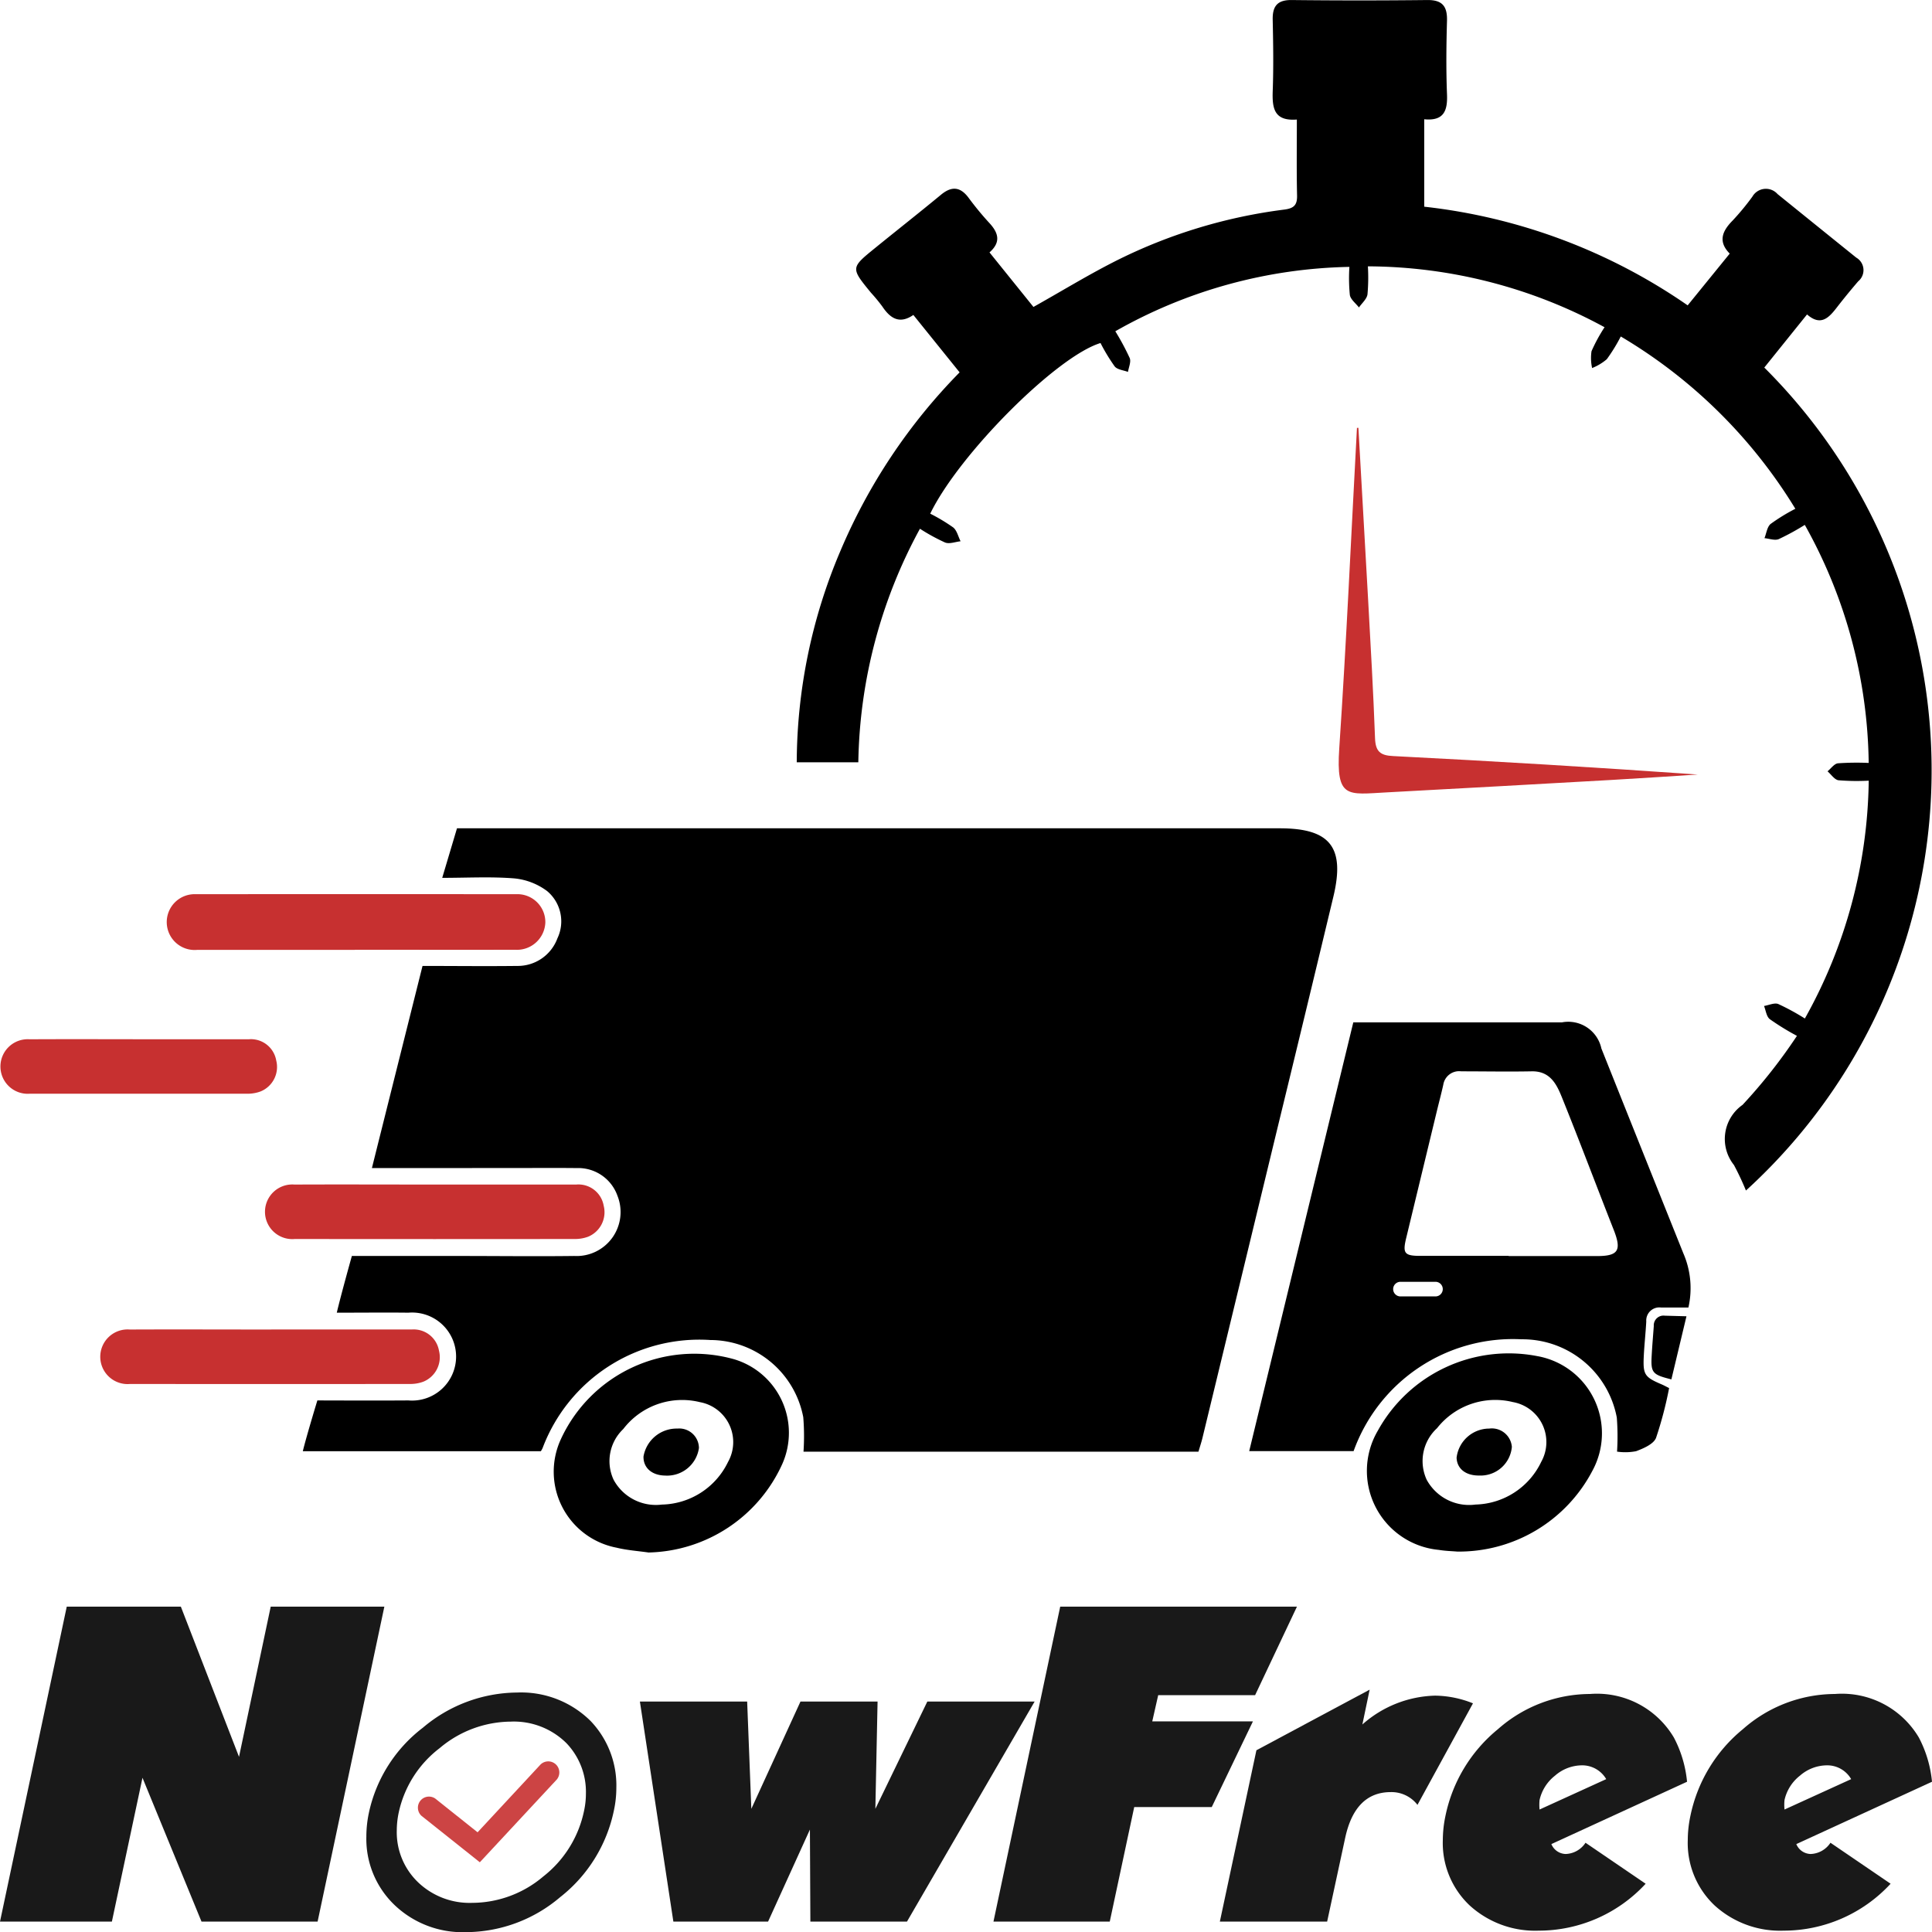 <svg xmlns="http://www.w3.org/2000/svg" width="56" height="56" viewBox="0 0 56 56">
  <g id="Group_8422" data-name="Group 8422" transform="translate(-1156 -488)">
    <g id="Group_8418" data-name="Group 8418" transform="translate(386.798 -669.137)">
      <g id="Group_8423" data-name="Group 8423" transform="translate(0)">
        <path id="Path_12464" data-name="Path 12464" d="M1124.357,1192.86h-1.785a15.76,15.76,0,0,1,1.264-6.122,16.585,16.585,0,0,1,3.457-5.18l-1.341-1.664c-.4.276-.669.1-.9-.246a5.033,5.033,0,0,0-.33-.4c-.586-.716-.587-.719.112-1.287.636-.517,1.281-1.024,1.913-1.546.3-.251.553-.251.8.075a8.834,8.834,0,0,0,.6.73c.266.284.357.559.012.861l1.274,1.581c.849-.475,1.652-.971,2.495-1.388a15.09,15.09,0,0,1,4.774-1.434c.276-.036.379-.126.372-.41-.016-.72-.006-1.442-.006-2.2-.659.051-.715-.327-.7-.812.026-.693.015-1.387,0-2.081-.008-.391.133-.576.551-.571q1.963.022,3.926,0c.436-.005.586.176.575.6-.02.709-.028,1.42,0,2.128.02.475-.085.784-.66.728v2.534a16.617,16.617,0,0,1,7.636,2.86l1.219-1.5c-.345-.349-.219-.652.084-.958a7.33,7.33,0,0,0,.572-.692.451.451,0,0,1,.73-.076q1.139.922,2.281,1.842a.419.419,0,0,1,.057.687c-.205.239-.406.483-.6.733-.237.309-.474.587-.883.227l-1.239,1.54a16.474,16.474,0,0,1-.532,23.854,8,8,0,0,0-.348-.74,1.208,1.208,0,0,1,.25-1.743,15.515,15.515,0,0,0,1.576-2,7.455,7.455,0,0,1-.785-.483c-.1-.077-.115-.252-.169-.383.139-.023.3-.1.411-.058a6.7,6.7,0,0,1,.773.421,14.446,14.446,0,0,0,1.851-6.894,6.524,6.524,0,0,1-.877-.012c-.115-.016-.212-.169-.317-.259.1-.081.192-.218.3-.232a7.82,7.82,0,0,1,.893-.011,14.453,14.453,0,0,0-1.852-6.9,7.048,7.048,0,0,1-.756.413c-.115.047-.274-.015-.413-.028.057-.141.076-.326.178-.412a5.53,5.53,0,0,1,.717-.44,14.688,14.688,0,0,0-5.06-4.994,5.006,5.006,0,0,1-.405.659,1.524,1.524,0,0,1-.426.256,1.349,1.349,0,0,1-.017-.488,4.766,4.766,0,0,1,.378-.695,14.45,14.45,0,0,0-6.86-1.765,5.466,5.466,0,0,1-.012.814c-.021.136-.161.253-.247.378-.092-.12-.241-.23-.264-.361a5,5,0,0,1-.013-.815,14.241,14.241,0,0,0-6.785,1.866,7.236,7.236,0,0,1,.418.778c.043.11-.03.267-.051.4-.131-.05-.309-.064-.385-.159a5.338,5.338,0,0,1-.411-.678c-1.269.384-4.1,3.219-4.936,4.946a5.25,5.25,0,0,1,.667.4c.108.088.144.265.213.4-.151.016-.32.085-.447.037a5.628,5.628,0,0,1-.731-.4A14.593,14.593,0,0,0,1124.357,1192.86Z" transform="translate(-330.276 -13.628)"/>
        <path id="Path_12471" data-name="Path 12471" d="M1289.186,1300.719q.141,2.494.282,4.988c.074,1.336.151,2.673.2,4.01.015.376.144.5.53.516q4.41.224,8.823.535c-.839.053-1.677.111-2.517.158q-3.253.185-6.507.36c-1.125.059-1.465.194-1.366-1.277.208-3.094.346-6.192.513-9.289Z" transform="translate(-480.61 -131.181)" fill="#c73030"/>
      </g>
      <g id="Group_8419" data-name="Group 8419" transform="translate(769.203 1181.137)">
        <g id="Group_8420" data-name="Group 8420">
          <path id="Path_12463" data-name="Path 12463" d="M906.28,1434.847h-6.9c.116-.471.422-1.472.422-1.472s1.837.007,2.638,0a1.276,1.276,0,1,0,0-2.543c-.673-.008-1.347,0-2.075,0,.122-.52.437-1.644.437-1.644h3.138c1.1,0,2.205.014,3.307,0a1.275,1.275,0,0,0,1.252-1.748,1.205,1.205,0,0,0-1.167-.8c-.909-.007,0,0-5.949,0,.495-1.98.977-3.9,1.467-5.859.893,0,1.819.011,2.744,0a1.225,1.225,0,0,0,1.166-.8,1.144,1.144,0,0,0-.3-1.371,1.894,1.894,0,0,0-.946-.366c-.683-.055-1.374-.016-2.093-.016l.428-1.436H927.7c1.46,0,1.894.55,1.552,1.979q-.823,3.435-1.659,6.867-1.067,4.411-2.136,8.823c-.032.132-.076.261-.116.4H913.893a6.737,6.737,0,0,0-.007-1,2.75,2.75,0,0,0-2.694-2.237,4.854,4.854,0,0,0-4.86,3.128A.662.662,0,0,1,906.28,1434.847Z" transform="translate(-890.604 -1416.783)"/>
          <path id="Path_12465" data-name="Path 12465" d="M999.377,1624.777c-.31-.045-.625-.065-.928-.14a2.243,2.243,0,0,1-1.623-3.122,4.256,4.256,0,0,1,5.033-2.339,2.225,2.225,0,0,1,1.395,3.035A4.36,4.36,0,0,1,999.377,1624.777Zm.386-1.389a2.179,2.179,0,0,0,1.918-1.235,1.177,1.177,0,0,0-.814-1.734,2.151,2.151,0,0,0-2.223.78,1.282,1.282,0,0,0-.282,1.464A1.391,1.391,0,0,0,999.763,1623.388Z" transform="translate(-980.58 -1603.777)"/>
          <path id="Path_12466" data-name="Path 12466" d="M1299.2,1624.7c-.132-.012-.334-.016-.532-.049a2.3,2.3,0,0,1-1.766-3.455,4.334,4.334,0,0,1,4.618-2.162,2.272,2.272,0,0,1,1.6,3.327A4.365,4.365,0,0,1,1299.2,1624.7Zm.54-1.363a2.17,2.17,0,0,0,1.9-1.241,1.177,1.177,0,0,0-.822-1.729,2.147,2.147,0,0,0-2.2.757,1.293,1.293,0,0,0-.3,1.494A1.4,1.4,0,0,0,1299.736,1623.337Z" transform="translate(-1256.966 -1603.727)"/>
          <path id="Path_12467" data-name="Path 12467" d="M852.4,1443.781c-1.521,0-3.042,0-4.563,0a.809.809,0,1,1-.045-1.613q4.638-.005,9.276,0a.81.81,0,0,1,.852.818.824.824,0,0,1-.882.792c-1.546.005-3.092,0-4.638,0Z" transform="translate(-842.114 -1440.249)" fill="#c73030"/>
          <path id="Path_12468" data-name="Path 12468" d="M826.642,1609.805c1.357,0,2.713,0,4.07,0a.744.744,0,0,1,.788.613.767.767,0,0,1-.453.9,1.083,1.083,0,0,1-.4.066q-4.051.005-8.1,0a.792.792,0,1,1-.008-1.578c1.369-.006,2.738,0,4.108,0Z" transform="translate(-818.777 -1595.269)" fill="#c73030"/>
          <path id="Path_12469" data-name="Path 12469" d="M890.229,1553.977c1.357,0,2.714,0,4.07,0a.743.743,0,0,1,.788.613.767.767,0,0,1-.452.9,1.089,1.089,0,0,1-.4.066q-4.051.005-8.1,0a.792.792,0,1,1-.009-1.578c1.369-.006,2.738,0,4.108,0Z" transform="translate(-877.59 -1543.643)" fill="#c73030"/>
          <path id="Path_12470" data-name="Path 12470" d="M788.162,1498.051c1.357,0,.9,0,2.257,0a.744.744,0,0,1,.788.613.766.766,0,0,1-.453.9,1.08,1.08,0,0,1-.4.066c-2.7,0-3.589,0-6.289,0a.791.791,0,1,1-.009-1.578c1.369-.007,2.739,0,4.108,0Z" transform="translate(-783.202 -1491.928)" fill="#c73030"/>
          <path id="Path_12472" data-name="Path 12472" d="M1406.263,1606.394c-.551-.136-.6-.192-.571-.692.016-.295.038-.536.061-.854a.282.282,0,0,1,.321-.3l.626.017Z" transform="translate(-1357.818 -1590.412)"/>
          <path id="Path_12473" data-name="Path 12473" d="M1031.539,1649.386c-.384-.006-.633-.226-.626-.551a.974.974,0,0,1,.982-.811.571.571,0,0,1,.625.563A.932.932,0,0,1,1031.539,1649.386Z" transform="translate(-1012.262 -1630.616)"/>
          <path id="Path_12474" data-name="Path 12474" d="M1331.521,1649.378c-.392.005-.647-.194-.659-.516a.955.955,0,0,1,.947-.845.582.582,0,0,1,.655.529A.909.909,0,0,1,1331.521,1649.378Z" transform="translate(-1288.643 -1630.609)"/>
          <path id="Path_12475" data-name="Path 12475" d="M1263.843,1498.772q-1.19-2.968-2.376-5.938a.982.982,0,0,0-1.145-.757h-6.046l-3.017,12.427h3.026a4.906,4.906,0,0,1,4.867-3.241,2.782,2.782,0,0,1,2.762,2.27,7.073,7.073,0,0,1,.007.986,1.656,1.656,0,0,0,.551-.012c.217-.081.508-.206.579-.386a11.057,11.057,0,0,0,.379-1.444c-.092-.046-.146-.076-.2-.1-.518-.22-.562-.285-.533-.851.017-.327.053-.652.071-.978a.38.38,0,0,1,.435-.405h.786A2.535,2.535,0,0,0,1263.843,1498.772Zm-7.2,1.248h-1.014a.212.212,0,0,1,0-.423h1.014a.212.212,0,1,1,0,.423Zm4.7-1.169h-2.564v-.006c-.855,0-1.709,0-2.564,0-.457,0-.512-.076-.407-.512q.441-1.826.882-3.651c.064-.266.135-.53.195-.8a.464.464,0,0,1,.52-.386c.679,0,1.358.013,2.036,0,.548-.013.734.385.891.777.516,1.279,1,2.569,1.506,3.853C1262.054,1498.693,1261.949,1498.851,1261.337,1498.851Z" transform="translate(-1215.051 -1486.443)"/>
        </g>
      </g>
    </g>
    <g id="Group_8421" data-name="Group 8421" transform="translate(1156 534.569)" opacity="0.9">
      <g id="Group_5060" data-name="Group 5060" transform="translate(12.094 4.472)">
        <path id="Path_4874" data-name="Path 4874" d="M527.939,1213.477l-1.692-1.347a.321.321,0,0,1,.4-.5l1.227.978,1.825-1.965a.321.321,0,0,1,.47.436Z" transform="translate(-526.125 -1210.539)" fill="#c73030"/>
      </g>
      <g id="Group_5061" data-name="Group 5061" transform="translate(0 0)">
        <path id="Path_4875" data-name="Path 4875" d="M528.02,1205.179a2.858,2.858,0,0,0-2.132-.824,4.266,4.266,0,0,0-2.727,1.018,4.212,4.212,0,0,0-1.564,2.456,3.337,3.337,0,0,0-.076.7,2.652,2.652,0,0,0,.811,1.979,2.854,2.854,0,0,0,2.081.792,4.233,4.233,0,0,0,2.723-1.012,4.293,4.293,0,0,0,1.561-2.519,3.084,3.084,0,0,0,.07-.651A2.7,2.7,0,0,0,528.02,1205.179Zm-.188,2.6a3.246,3.246,0,0,1-1.181,1.906,3.2,3.2,0,0,1-2.06.766,2.16,2.16,0,0,1-1.575-.6,2.008,2.008,0,0,1-.613-1.5,2.521,2.521,0,0,1,.058-.526,3.189,3.189,0,0,1,1.183-1.857,3.229,3.229,0,0,1,2.063-.77,2.163,2.163,0,0,1,1.613.624,2.041,2.041,0,0,1,.565,1.464A2.341,2.341,0,0,1,527.832,1207.779Z" transform="translate(-510.902 -1201.865)"/>
        <path id="Path_4876" data-name="Path 4876" d="M557.706,1205.172l-3.7,6.378h-2.8l-.013-2.668-1.213,2.668h-2.745l-.97-6.378h3.109l.121,3.109,1.424-3.109h2.235l-.064,3.109,1.506-3.109Z" transform="translate(-527.717 -1202.42)"/>
        <path id="Path_4877" data-name="Path 4877" d="M587.039,1196.585l-1.213,2.566h-2.809l-.172.76h2.918l-1.194,2.484h-2.247l-.709,3.32h-3.371l1.935-9.13Z" transform="translate(-549.446 -1196.585)"/>
        <path id="Path_4878" data-name="Path 4878" d="M606.059,1204.492l-1.609,2.943a.951.951,0,0,0-.773-.37q-1.034,0-1.321,1.322l-.524,2.432h-3.11l1.06-4.967,3.282-1.756-.211,1.009a3.3,3.3,0,0,1,2.107-.836A3.025,3.025,0,0,1,606.059,1204.492Z" transform="translate(-563.364 -1201.689)"/>
        <path id="Path_4879" data-name="Path 4879" d="M625.951,1207.022l-3.933,1.807a.463.463,0,0,0,.415.287.717.717,0,0,0,.575-.326l1.743,1.188a4.218,4.218,0,0,1-3.1,1.36,2.814,2.814,0,0,1-2-.73,2.487,2.487,0,0,1-.779-1.9,3.421,3.421,0,0,1,.077-.7,4.383,4.383,0,0,1,1.523-2.512,4.048,4.048,0,0,1,2.666-1.018,2.59,2.59,0,0,1,2.432,1.264A3.442,3.442,0,0,1,625.951,1207.022Zm-2.343-.076a.805.805,0,0,0-.7-.4,1.2,1.2,0,0,0-.785.3,1.24,1.24,0,0,0-.447.706,1.432,1.432,0,0,0,0,.275Z" transform="translate(-577.051 -1201.946)"/>
        <path id="Path_4880" data-name="Path 4880" d="M648.106,1207.022l-3.933,1.807a.462.462,0,0,0,.415.287.717.717,0,0,0,.575-.326l1.743,1.188a4.219,4.219,0,0,1-3.1,1.36,2.815,2.815,0,0,1-2-.73,2.488,2.488,0,0,1-.779-1.9,3.408,3.408,0,0,1,.077-.7,4.384,4.384,0,0,1,1.523-2.512,4.048,4.048,0,0,1,2.666-1.018,2.591,2.591,0,0,1,2.433,1.264A3.448,3.448,0,0,1,648.106,1207.022Zm-2.343-.076a.8.8,0,0,0-.7-.4,1.2,1.2,0,0,0-.785.3,1.236,1.236,0,0,0-.447.706,1.372,1.372,0,0,0,0,.275Z" transform="translate(-592.106 -1201.946)"/>
        <path id="Path_4881" data-name="Path 4881" d="M482.348,1196.585l-.919,4.354-1.686-4.354h-3.307l-1.935,9.13h3.243l.887-4.169,1.711,4.169h3.365l1.935-9.13Z" transform="translate(-474.501 -1196.585)"/>
      </g>
    </g>
  </g>
</svg>
